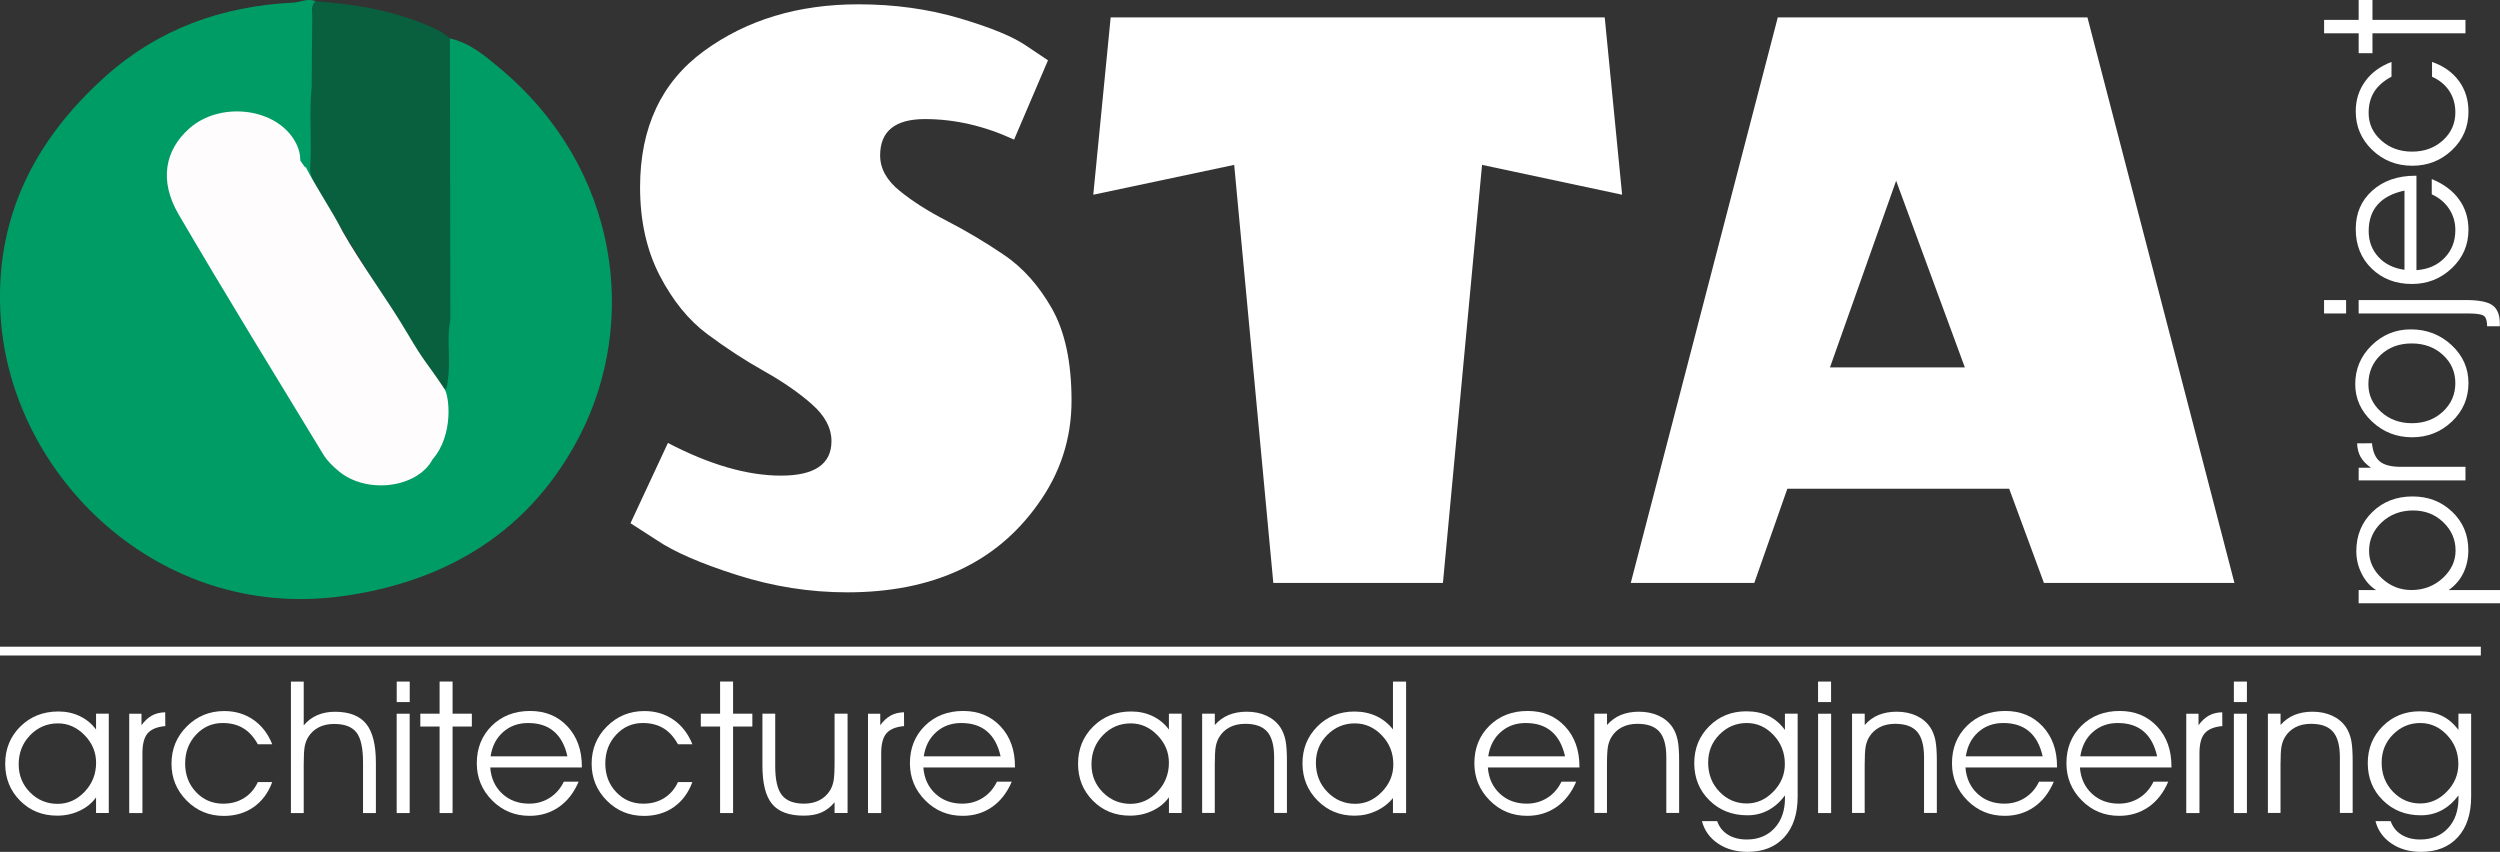 <svg width="135" height="46" viewBox="0 0 135 46" fill="none" xmlns="http://www.w3.org/2000/svg">
<rect x="0" y="0" width="135" height="46" fill="#333333" stroke="none"/>
<g clip-path="url(#clip0_892_4715)">
<path d="M54.221 13.767C55.237 14.456 56.099 15.423 56.805 16.665C57.508 17.907 57.863 19.563 57.863 21.63C57.863 23.696 57.251 25.568 56.031 27.249C53.777 30.409 50.346 31.986 45.744 31.986C43.74 31.986 41.757 31.675 39.802 31.052C37.844 30.43 36.395 29.8 35.456 29.162L34.047 28.254L36.068 23.919C38.322 25.095 40.358 25.684 42.175 25.684C43.989 25.684 44.899 25.062 44.899 23.82C44.899 23.114 44.548 22.451 43.842 21.829C43.138 21.207 42.274 20.61 41.258 20.04C40.239 19.47 39.222 18.805 38.205 18.05C37.186 17.294 36.328 16.235 35.621 14.874C34.918 13.513 34.564 11.926 34.564 10.112C34.564 6.886 35.714 4.435 38.016 2.753C40.319 1.074 43.097 0.233 46.353 0.233C48.294 0.233 50.118 0.485 51.824 0.988C53.529 1.492 54.743 1.995 55.463 2.501L56.591 3.257L54.76 7.539C53.163 6.8 51.557 6.43 49.946 6.43C48.333 6.43 47.527 7.086 47.527 8.394C47.527 9.1 47.879 9.739 48.585 10.309C49.288 10.881 50.15 11.425 51.169 11.948C52.185 12.473 53.202 13.078 54.221 13.767Z" fill="white"/>
<path d="M86.655 0.941L87.594 10.515L80.031 8.903L77.918 31.48H68.759L66.646 8.903L59.037 10.515L59.976 0.941H86.655Z" fill="white"/>
<path d="M110.373 31.48L108.495 26.39H96.517L94.731 31.48H88.061L96 0.941H112.722L120.66 31.48H110.373ZM106.101 19.838L102.391 9.76L98.819 19.838H106.101Z" fill="white"/>
<path d="M24.293 2.074C25.361 2.311 26.159 2.99 26.952 3.651C33.532 9.126 34.43 17.442 31.325 23.491C28.697 28.613 24.218 31.416 18.436 32.199C8.598 33.537 0.623 25.748 0.038 17.161C-0.318 11.91 1.771 7.648 5.67 4.147C8.537 1.568 11.97 0.332 15.826 0.142C16.229 0.123 16.619 -0.112 17.029 0.064C17.158 1.577 17.138 3.092 17.036 4.608C16.787 5.66 16.973 6.731 16.913 7.793C16.893 8.159 17.32 10.187 17.036 10.5C16.85 10.616 16.343 8.931 16.182 8.805C16.085 8.705 16.027 8.582 15.996 8.451C15.564 6.71 14.001 6.185 12.672 6.199C11.095 6.218 9.683 7.359 9.338 8.784C9.11 9.729 9.408 10.601 9.777 11.454C10.134 12.278 10.648 13.017 11.126 13.774C13.273 17.171 15.26 20.663 17.393 24.071C18.436 25.739 19.742 26.275 21.59 25.841C22.262 25.684 22.82 25.373 23.18 24.772C23.335 24.549 23.548 24.37 23.687 24.135C23.917 23.491 24.228 22.86 23.985 22.147C23.961 21.777 23.844 21.413 23.873 21.035C23.92 20.817 23.968 20.598 24.024 20.382C24.165 19.323 24.085 18.261 24.063 17.202C24.051 12.546 24.055 7.891 24.06 3.237C24.06 2.836 24 2.418 24.293 2.074Z" fill="#009C66"/>
<path d="M24.294 2.074C24.302 7.14 24.311 12.207 24.319 17.273C24.098 18.352 24.362 19.449 24.18 20.53C24.144 20.72 24.192 20.938 23.988 21.071C23.678 21.062 23.595 20.808 23.474 20.603C21.511 17.252 19.405 13.983 17.406 10.653C17.064 10.083 16.637 9.513 16.766 8.777C16.821 7.404 16.695 6.029 16.831 4.66C16.841 3.409 16.843 2.154 16.863 0.9C16.867 0.618 16.766 0.304 17.035 0.071C19.012 0.207 20.953 0.52 22.802 1.254C23.331 1.458 23.86 1.686 24.294 2.074Z" fill="#08603F"/>
<path d="M23.36 24.803C22.54 26.352 19.805 26.705 18.291 25.444C17.979 25.185 17.668 24.886 17.462 24.546C14.841 20.235 12.194 15.936 9.649 11.584C8.587 9.77 8.892 8.114 10.227 6.933C11.823 5.518 14.686 5.781 15.817 7.449C16.064 7.815 16.219 8.216 16.215 8.665C16.557 9.195 16.5 9 16.5 9C17 10 18 11.5 18.5 12.5C19.519 14.296 20.952 16.221 22 18C22.98 19.66 22.925 19.394 24 21C24.269 21.397 24.5 23.5 23.36 24.803Z" fill="#FEFCFC"/>
<path d="M133.964 34.922H0V35.397H133.964V34.922Z" fill="white"/>
<path d="M5.189 43.055C4.971 43.363 4.673 43.606 4.299 43.782C3.925 43.957 3.523 44.045 3.091 44.045C2.288 44.045 1.618 43.777 1.084 43.237C0.551 42.698 0.281 42.036 0.281 41.245C0.281 40.442 0.555 39.77 1.101 39.23C1.647 38.691 2.331 38.42 3.151 38.42C3.574 38.42 3.959 38.504 4.311 38.672C4.663 38.841 4.957 39.081 5.187 39.397V38.539H5.874V43.903H5.187V43.055H5.189ZM5.189 41.188C5.189 40.62 4.981 40.121 4.566 39.698C4.151 39.276 3.673 39.062 3.132 39.062C2.545 39.062 2.043 39.273 1.63 39.698C1.218 40.123 1.009 40.648 1.009 41.276C1.009 41.874 1.215 42.378 1.625 42.791C2.035 43.204 2.533 43.408 3.11 43.408C3.668 43.408 4.154 43.192 4.566 42.758C4.983 42.321 5.189 41.798 5.189 41.188Z" fill="white"/>
<path d="M7.691 43.905H6.978V38.541H7.64V39.161C7.812 38.924 8.001 38.751 8.205 38.639C8.409 38.527 8.647 38.47 8.921 38.463L8.926 39.209C8.484 39.247 8.169 39.378 7.977 39.596C7.785 39.815 7.691 40.173 7.691 40.667V43.905Z" fill="white"/>
<path d="M13.921 40.188C13.706 39.798 13.444 39.508 13.133 39.323C12.822 39.135 12.454 39.043 12.024 39.043C11.459 39.043 10.981 39.252 10.588 39.672C10.195 40.093 9.998 40.611 9.998 41.228C9.998 41.846 10.195 42.361 10.59 42.777C10.986 43.193 11.473 43.399 12.056 43.399C12.48 43.399 12.856 43.297 13.181 43.093C13.507 42.888 13.754 42.601 13.924 42.23H14.7C14.487 42.812 14.154 43.261 13.698 43.582C13.242 43.9 12.706 44.059 12.09 44.059C11.296 44.059 10.627 43.784 10.081 43.233C9.535 42.682 9.261 42.017 9.261 41.24C9.261 40.447 9.537 39.774 10.091 39.223C10.644 38.672 11.316 38.397 12.109 38.397C12.704 38.397 13.228 38.553 13.681 38.867C14.135 39.181 14.475 39.622 14.7 40.19H13.921V40.188Z" fill="white"/>
<path d="M15.71 36.805H16.401V39.171C16.603 38.926 16.848 38.743 17.132 38.62C17.416 38.496 17.733 38.435 18.085 38.435C18.854 38.435 19.417 38.651 19.769 39.081C20.121 39.511 20.298 40.211 20.298 41.181V43.907H19.604V41.171C19.604 40.394 19.485 39.853 19.245 39.549C19.005 39.245 18.607 39.093 18.044 39.093C17.726 39.093 17.445 39.154 17.204 39.28C16.964 39.406 16.773 39.584 16.634 39.819C16.547 39.967 16.486 40.133 16.452 40.318C16.418 40.506 16.401 40.831 16.401 41.297V43.905H15.71V36.805Z" fill="white"/>
<path d="M22.125 37.912H21.423V36.805H22.125V37.912ZM21.421 43.905V38.541H22.122V43.905H21.421Z" fill="white"/>
<path d="M23.738 43.905V39.233H22.697V38.539H23.738V36.803H24.439V38.539H25.48V39.233H24.439V43.905H23.738Z" fill="white"/>
<path d="M31.42 41.442H26.473C26.516 42.026 26.732 42.496 27.12 42.858C27.509 43.219 27.994 43.397 28.574 43.397C28.986 43.397 29.355 43.292 29.685 43.083C30.012 42.874 30.267 42.584 30.447 42.211H31.245C30.993 42.805 30.638 43.261 30.182 43.577C29.726 43.895 29.197 44.055 28.596 44.055C27.8 44.055 27.125 43.777 26.574 43.221C26.024 42.665 25.747 41.998 25.747 41.216C25.747 40.401 26.016 39.727 26.557 39.192C27.096 38.66 27.788 38.392 28.627 38.392C29.45 38.392 30.122 38.67 30.641 39.223C31.16 39.779 31.42 40.499 31.42 41.387V41.442ZM30.641 40.841C30.507 40.245 30.265 39.796 29.908 39.494C29.554 39.192 29.09 39.043 28.518 39.043C27.986 39.043 27.538 39.204 27.169 39.53C26.8 39.855 26.574 40.292 26.492 40.843H30.641V40.841Z" fill="white"/>
<path d="M36.609 40.188C36.393 39.798 36.131 39.508 35.821 39.323C35.51 39.135 35.141 39.043 34.712 39.043C34.146 39.043 33.668 39.252 33.275 39.672C32.882 40.093 32.686 40.611 32.686 41.228C32.686 41.846 32.882 42.361 33.278 42.777C33.673 43.193 34.161 43.399 34.743 43.399C35.168 43.399 35.544 43.297 35.869 43.093C36.194 42.888 36.442 42.601 36.611 42.23H37.388C37.174 42.812 36.842 43.261 36.386 43.582C35.93 43.9 35.396 44.059 34.777 44.059C33.984 44.059 33.314 43.784 32.768 43.233C32.222 42.682 31.948 42.017 31.948 41.24C31.948 40.447 32.225 39.774 32.778 39.223C33.331 38.672 34.003 38.397 34.797 38.397C35.391 38.397 35.915 38.553 36.369 38.867C36.822 39.181 37.162 39.622 37.388 40.19H36.609V40.188Z" fill="white"/>
<path d="M38.885 43.905V39.233H37.844V38.539H38.885V36.803H39.586V38.539H40.627V39.233H39.586V43.905H38.885Z" fill="white"/>
<path d="M41.171 38.539H41.862V41.387C41.862 42.119 41.984 42.637 42.226 42.941C42.469 43.245 42.867 43.397 43.422 43.397C43.738 43.397 44.014 43.335 44.255 43.209C44.495 43.083 44.687 42.903 44.832 42.665C44.915 42.525 44.975 42.361 45.012 42.171C45.048 41.981 45.067 41.651 45.067 41.178V38.539H45.769V43.903H45.067V43.323C44.854 43.577 44.619 43.76 44.354 43.874C44.092 43.988 43.774 44.045 43.403 44.045C42.612 44.045 42.044 43.836 41.695 43.418C41.346 43 41.171 42.306 41.171 41.34V38.539Z" fill="white"/>
<path d="M47.585 43.905H46.872V38.541H47.534V39.161C47.707 38.924 47.896 38.751 48.1 38.639C48.303 38.527 48.541 38.47 48.816 38.463L48.82 39.209C48.379 39.247 48.063 39.378 47.872 39.596C47.68 39.815 47.585 40.173 47.585 40.667V43.905Z" fill="white"/>
<path d="M54.808 41.442H49.861C49.905 42.026 50.121 42.496 50.509 42.858C50.897 43.219 51.382 43.397 51.962 43.397C52.375 43.397 52.743 43.292 53.074 43.083C53.401 42.874 53.656 42.584 53.835 42.211H54.634C54.381 42.805 54.027 43.261 53.571 43.577C53.115 43.895 52.586 44.055 51.984 44.055C51.188 44.055 50.514 43.777 49.963 43.221C49.412 42.665 49.136 41.998 49.136 41.216C49.136 40.401 49.405 39.727 49.946 39.192C50.485 38.66 51.176 38.392 52.016 38.392C52.838 38.392 53.51 38.67 54.029 39.223C54.549 39.779 54.808 40.499 54.808 41.387V41.442ZM54.032 40.841C53.898 40.245 53.656 39.796 53.299 39.494C52.945 39.192 52.481 39.043 51.909 39.043C51.378 39.043 50.929 39.204 50.56 39.53C50.191 39.855 49.965 40.292 49.883 40.843H54.032V40.841Z" fill="white"/>
<path d="M63.121 43.055C62.902 43.363 62.604 43.606 62.23 43.782C61.857 43.957 61.454 44.045 61.022 44.045C60.219 44.045 59.549 43.777 59.016 43.237C58.482 42.698 58.215 42.036 58.215 41.245C58.215 40.442 58.489 39.77 59.035 39.23C59.581 38.691 60.265 38.42 61.085 38.42C61.507 38.42 61.893 38.504 62.245 38.672C62.597 38.841 62.89 39.081 63.121 39.397V38.539H63.81V43.903H63.123V43.055H63.121ZM63.121 41.188C63.121 40.62 62.912 40.121 62.497 39.698C62.082 39.273 61.604 39.062 61.063 39.062C60.476 39.062 59.974 39.273 59.561 39.698C59.149 40.123 58.94 40.648 58.94 41.276C58.94 41.874 59.147 42.378 59.559 42.791C59.971 43.202 60.466 43.408 61.044 43.408C61.602 43.408 62.087 43.192 62.5 42.758C62.914 42.321 63.121 41.798 63.121 41.188Z" fill="white"/>
<path d="M64.918 38.539H65.6V39.15C65.816 38.905 66.066 38.724 66.35 38.608C66.634 38.492 66.959 38.432 67.323 38.432C67.726 38.432 68.082 38.506 68.395 38.651C68.708 38.798 68.958 39.007 69.14 39.28C69.266 39.473 69.356 39.698 69.412 39.955C69.468 40.214 69.494 40.594 69.494 41.097V43.9H68.803V40.895C68.803 40.261 68.679 39.8 68.432 39.515C68.184 39.228 67.789 39.086 67.243 39.086C66.925 39.086 66.644 39.147 66.403 39.273C66.163 39.399 65.971 39.577 65.833 39.812C65.746 39.96 65.685 40.126 65.651 40.311C65.617 40.496 65.598 40.824 65.598 41.29V43.898H64.916V38.539H64.918Z" fill="white"/>
<path d="M75.22 39.389V38.195V36.805H75.929V43.905H75.22V43.095C74.975 43.394 74.67 43.627 74.303 43.796C73.939 43.964 73.551 44.047 73.144 44.047C72.353 44.047 71.688 43.774 71.147 43.228C70.606 42.682 70.334 42.012 70.334 41.218C70.334 40.432 70.601 39.77 71.137 39.23C71.671 38.691 72.341 38.423 73.144 38.423C73.575 38.423 73.969 38.506 74.323 38.67C74.674 38.834 74.975 39.074 75.22 39.389ZM75.24 41.276C75.24 40.665 75.034 40.142 74.619 39.71C74.206 39.278 73.719 39.062 73.163 39.062C72.585 39.062 72.091 39.268 71.678 39.679C71.266 40.09 71.059 40.594 71.059 41.188C71.059 41.815 71.266 42.342 71.68 42.767C72.093 43.192 72.595 43.406 73.182 43.406C73.723 43.406 74.201 43.192 74.616 42.767C75.031 42.342 75.24 41.846 75.24 41.276Z" fill="white"/>
<path d="M85.291 41.442H80.344C80.388 42.026 80.604 42.496 80.992 42.858C81.38 43.219 81.865 43.397 82.445 43.397C82.858 43.397 83.226 43.292 83.556 43.083C83.886 42.874 84.139 42.584 84.318 42.211H85.114C84.862 42.805 84.507 43.261 84.051 43.577C83.595 43.893 83.066 44.055 82.465 44.055C81.666 44.055 80.994 43.777 80.444 43.221C79.893 42.665 79.616 41.998 79.616 41.216C79.616 40.401 79.885 39.727 80.427 39.192C80.965 38.66 81.657 38.392 82.496 38.392C83.319 38.392 83.991 38.67 84.51 39.223C85.029 39.779 85.289 40.499 85.289 41.387V41.442H85.291ZM84.512 40.841C84.379 40.245 84.136 39.796 83.78 39.494C83.423 39.192 82.962 39.043 82.389 39.043C81.858 39.043 81.409 39.204 81.04 39.53C80.672 39.853 80.446 40.292 80.364 40.843H84.512V40.841Z" fill="white"/>
<path d="M86.097 38.539H86.779V39.15C86.995 38.905 87.245 38.724 87.529 38.608C87.812 38.492 88.138 38.432 88.501 38.432C88.904 38.432 89.261 38.506 89.574 38.651C89.887 38.798 90.137 39.007 90.319 39.28C90.445 39.473 90.535 39.698 90.591 39.955C90.646 40.214 90.673 40.594 90.673 41.097V43.9H89.981V40.895C89.981 40.261 89.858 39.8 89.61 39.515C89.363 39.228 88.967 39.086 88.421 39.086C88.104 39.086 87.822 39.147 87.582 39.273C87.342 39.399 87.15 39.577 87.012 39.812C86.924 39.96 86.864 40.126 86.83 40.311C86.796 40.496 86.776 40.824 86.776 41.29V43.898H86.095V38.539H86.097Z" fill="white"/>
<path d="M92.728 44.342C92.834 44.653 93.026 44.898 93.305 45.071C93.584 45.245 93.924 45.333 94.322 45.333C94.945 45.333 95.447 45.128 95.823 44.722C96.2 44.316 96.389 43.772 96.389 43.093V42.953C96.124 43.306 95.821 43.575 95.481 43.755C95.142 43.936 94.768 44.026 94.361 44.026C93.538 44.026 92.854 43.758 92.308 43.218C91.762 42.682 91.49 42.01 91.49 41.207C91.49 40.416 91.76 39.753 92.298 39.216C92.837 38.679 93.502 38.411 94.295 38.411C94.756 38.411 95.156 38.492 95.493 38.656C95.831 38.817 96.129 39.071 96.386 39.416V38.537H97.073V43.014C97.073 43.95 96.833 44.682 96.352 45.209C95.872 45.736 95.21 46 94.368 46C93.747 46 93.213 45.85 92.769 45.549C92.325 45.247 92.036 44.846 91.907 44.342H92.728ZM92.24 41.178C92.24 41.805 92.444 42.33 92.851 42.753C93.259 43.176 93.749 43.387 94.324 43.387C94.865 43.387 95.343 43.176 95.758 42.751C96.173 42.325 96.382 41.829 96.382 41.257C96.382 40.646 96.178 40.123 95.77 39.691C95.362 39.259 94.88 39.043 94.326 39.043C93.756 39.043 93.266 39.249 92.856 39.66C92.446 40.071 92.24 40.577 92.24 41.178Z" fill="white"/>
<path d="M98.878 37.912H98.175V36.805H98.878V37.912ZM98.177 43.905V38.541H98.881V43.905H98.177Z" fill="white"/>
<path d="M100.013 38.539H100.695V39.15C100.911 38.905 101.161 38.724 101.445 38.608C101.729 38.492 102.054 38.432 102.418 38.432C102.82 38.432 103.177 38.506 103.49 38.651C103.803 38.798 104.053 39.007 104.235 39.28C104.361 39.473 104.451 39.698 104.507 39.955C104.562 40.214 104.589 40.594 104.589 41.097V43.9H103.898V40.895C103.898 40.261 103.774 39.8 103.526 39.515C103.279 39.228 102.883 39.086 102.337 39.086C102.02 39.086 101.738 39.147 101.498 39.273C101.258 39.399 101.066 39.577 100.928 39.812C100.841 39.96 100.78 40.126 100.746 40.311C100.712 40.496 100.693 40.824 100.693 41.29V43.898H100.011V38.539H100.013Z" fill="white"/>
<path d="M111.082 41.442H106.135C106.179 42.026 106.395 42.496 106.783 42.858C107.171 43.219 107.656 43.397 108.236 43.397C108.649 43.397 109.017 43.292 109.347 43.083C109.677 42.874 109.93 42.584 110.109 42.211H110.905C110.653 42.805 110.298 43.261 109.842 43.577C109.386 43.893 108.857 44.055 108.256 44.055C107.457 44.055 106.785 43.777 106.235 43.221C105.684 42.665 105.407 41.998 105.407 41.216C105.407 40.401 105.677 39.727 106.218 39.192C106.756 38.66 107.448 38.392 108.287 38.392C109.11 38.392 109.782 38.67 110.301 39.223C110.82 39.779 111.08 40.499 111.08 41.387V41.442H111.082ZM110.303 40.841C110.17 40.245 109.927 39.796 109.571 39.494C109.214 39.192 108.753 39.043 108.18 39.043C107.649 39.043 107.2 39.204 106.831 39.53C106.463 39.853 106.237 40.292 106.155 40.843H110.303V40.841Z" fill="white"/>
<path d="M117.262 41.442H112.315C112.358 42.026 112.574 42.496 112.963 42.858C113.351 43.219 113.836 43.397 114.416 43.397C114.828 43.397 115.197 43.292 115.527 43.083C115.857 42.874 116.109 42.584 116.289 42.211H117.085C116.832 42.805 116.478 43.261 116.022 43.577C115.566 43.893 115.037 44.055 114.435 44.055C113.637 44.055 112.965 43.777 112.414 43.221C111.863 42.665 111.587 41.998 111.587 41.216C111.587 40.401 111.856 39.727 112.397 39.192C112.936 38.66 113.627 38.392 114.467 38.392C115.289 38.392 115.961 38.67 116.481 39.223C117 39.779 117.259 40.499 117.259 41.387V41.442H117.262ZM116.485 40.841C116.352 40.245 116.109 39.796 115.753 39.494C115.396 39.192 114.935 39.043 114.363 39.043C113.831 39.043 113.382 39.204 113.014 39.53C112.645 39.853 112.419 40.292 112.337 40.843H116.485V40.841Z" fill="white"/>
<path d="M118.771 43.905H118.058V38.541H118.72V39.161C118.892 38.924 119.081 38.751 119.285 38.639C119.489 38.527 119.727 38.47 120.001 38.463L120.006 39.209C119.564 39.247 119.249 39.378 119.057 39.596C118.866 39.815 118.771 40.173 118.771 40.667V43.905Z" fill="white"/>
<path d="M121.333 37.912H120.629V36.805H121.333V37.912ZM120.629 43.905V38.541H121.333V43.905H120.629Z" fill="white"/>
<path d="M122.468 38.539H123.15V39.15C123.366 38.905 123.616 38.724 123.9 38.608C124.184 38.492 124.509 38.432 124.873 38.432C125.275 38.432 125.632 38.506 125.945 38.651C126.258 38.798 126.508 39.007 126.69 39.28C126.816 39.473 126.906 39.698 126.962 39.955C127.017 40.214 127.044 40.594 127.044 41.097V43.9H126.353V40.895C126.353 40.261 126.229 39.8 125.981 39.515C125.734 39.228 125.338 39.086 124.793 39.086C124.475 39.086 124.193 39.147 123.953 39.273C123.713 39.399 123.521 39.577 123.383 39.812C123.296 39.96 123.235 40.126 123.201 40.311C123.167 40.496 123.148 40.824 123.148 41.29V43.898H122.466V38.539H122.468Z" fill="white"/>
<path d="M129.097 44.342C129.204 44.653 129.395 44.898 129.674 45.071C129.953 45.245 130.293 45.333 130.691 45.333C131.314 45.333 131.817 45.128 132.193 44.722C132.569 44.316 132.758 43.772 132.758 43.093V42.953C132.493 43.306 132.19 43.575 131.851 43.755C131.511 43.936 131.137 44.026 130.73 44.026C129.907 44.026 129.223 43.758 128.677 43.218C128.131 42.682 127.859 42.01 127.859 41.207C127.859 40.416 128.129 39.753 128.667 39.216C129.206 38.679 129.871 38.411 130.664 38.411C131.125 38.411 131.525 38.492 131.863 38.656C132.2 38.817 132.498 39.071 132.755 39.416V38.537H133.442V43.014C133.442 43.95 133.202 44.682 132.722 45.209C132.241 45.736 131.579 46 130.737 46C130.116 46 129.582 45.85 129.138 45.549C128.694 45.247 128.405 44.846 128.277 44.342H129.097ZM128.609 41.178C128.609 41.805 128.813 42.33 129.22 42.753C129.628 43.176 130.118 43.387 130.693 43.387C131.234 43.387 131.712 43.176 132.127 42.751C132.542 42.325 132.751 41.829 132.751 41.257C132.751 40.646 132.547 40.123 132.139 39.691C131.732 39.259 131.249 39.043 130.696 39.043C130.125 39.043 129.635 39.249 129.225 39.66C128.815 40.071 128.609 40.577 128.609 41.178Z" fill="white"/>
<path d="M127.367 32.577V31.865H128.311C127.986 31.66 127.726 31.366 127.532 30.983C127.338 30.601 127.241 30.195 127.241 29.765C127.241 28.912 127.53 28.207 128.11 27.646C128.687 27.085 129.41 26.808 130.279 26.808C131.126 26.808 131.839 27.083 132.419 27.637C132.999 28.19 133.29 28.879 133.29 29.708C133.29 30.166 133.198 30.58 133.018 30.948C132.839 31.316 132.572 31.62 132.227 31.865H132.625H133.484H135.005V32.577H127.367ZM130.213 31.862C130.871 31.862 131.431 31.651 131.9 31.226C132.365 30.8 132.601 30.302 132.601 29.727C132.601 29.135 132.38 28.627 131.938 28.202C131.497 27.777 130.953 27.565 130.31 27.565C129.636 27.565 129.071 27.779 128.614 28.204C128.158 28.63 127.93 29.147 127.93 29.753C127.93 30.311 128.158 30.803 128.617 31.226C129.073 31.651 129.607 31.862 130.213 31.862Z" fill="white"/>
<path d="M133.135 25.209V25.943H127.368V25.259H128.035C127.78 25.081 127.593 24.886 127.474 24.677C127.356 24.466 127.292 24.221 127.285 23.941L128.088 23.936C128.129 24.392 128.27 24.717 128.506 24.915C128.741 25.112 129.124 25.209 129.656 25.209H133.135Z" fill="white"/>
<path d="M130.257 23.613C129.41 23.613 128.687 23.328 128.085 22.76C127.483 22.192 127.183 21.52 127.183 20.744C127.183 19.926 127.479 19.228 128.068 18.651C128.658 18.074 129.364 17.786 130.181 17.786C131.04 17.786 131.775 18.069 132.384 18.634C132.993 19.2 133.297 19.884 133.297 20.686C133.297 21.504 132.998 22.197 132.404 22.762C131.809 23.328 131.091 23.613 130.257 23.613ZM130.245 22.853C130.909 22.853 131.465 22.646 131.914 22.23C132.363 21.815 132.588 21.302 132.588 20.686C132.588 20.081 132.363 19.573 131.914 19.162C131.465 18.751 130.904 18.546 130.232 18.546C129.551 18.546 128.99 18.755 128.551 19.171C128.112 19.587 127.893 20.114 127.893 20.755C127.893 21.33 128.119 21.824 128.57 22.235C129.024 22.648 129.582 22.853 130.245 22.853Z" fill="white"/>
<path d="M126.69 16.202V16.926H125.499V16.202H126.69ZM127.367 16.202H133.156C133.855 16.202 134.335 16.297 134.597 16.487C134.859 16.677 134.99 17.002 134.99 17.466V17.62H134.304C134.304 17.349 134.253 17.166 134.149 17.071C134.044 16.976 133.751 16.926 133.265 16.926H127.367V16.202Z" fill="white"/>
<path d="M130.488 9.492V14.589C131.116 14.544 131.623 14.323 132.009 13.922C132.397 13.52 132.589 13.021 132.589 12.423C132.589 11.998 132.477 11.617 132.252 11.278C132.028 10.938 131.715 10.677 131.315 10.492V9.67C131.953 9.929 132.443 10.294 132.785 10.765C133.128 11.235 133.297 11.781 133.297 12.399C133.297 13.221 132.999 13.914 132.4 14.482C131.8 15.05 131.085 15.335 130.245 15.335C129.367 15.335 128.641 15.057 128.069 14.501C127.496 13.945 127.21 13.235 127.21 12.368C127.21 11.52 127.508 10.827 128.105 10.292C128.702 9.758 129.478 9.489 130.432 9.489H130.488V9.492ZM129.842 10.292C129.202 10.43 128.719 10.679 128.394 11.047C128.069 11.413 127.909 11.891 127.909 12.48C127.909 13.026 128.083 13.492 128.43 13.872C128.777 14.252 129.25 14.485 129.842 14.57V10.292Z" fill="white"/>
<path d="M129.139 4.142C128.719 4.366 128.409 4.637 128.207 4.957C128.006 5.278 127.906 5.658 127.906 6.1C127.906 6.682 128.132 7.176 128.583 7.58C129.034 7.986 129.593 8.188 130.255 8.188C130.917 8.188 131.473 7.983 131.919 7.577C132.366 7.171 132.589 6.667 132.589 6.069C132.589 5.632 132.48 5.245 132.259 4.91C132.038 4.575 131.73 4.321 131.33 4.145V3.344C131.956 3.563 132.441 3.907 132.783 4.375C133.125 4.843 133.297 5.397 133.297 6.033C133.297 6.85 133.001 7.542 132.409 8.104C131.817 8.667 131.104 8.95 130.267 8.95C129.413 8.95 128.692 8.665 128.098 8.095C127.506 7.525 127.21 6.831 127.21 6.014C127.21 5.401 127.38 4.862 127.717 4.394C128.054 3.926 128.53 3.577 129.141 3.344V4.142H129.139Z" fill="white"/>
<path d="M133.135 1.798H128.113V2.872H127.368V1.798H125.502V1.074H127.368V0H128.113V1.074H133.135V1.798Z" fill="white"/>
</g>
<defs>
<clipPath id="clip0_892_4715">
<rect width="135" height="46" fill="white"/>
</clipPath>
</defs>
</svg>
